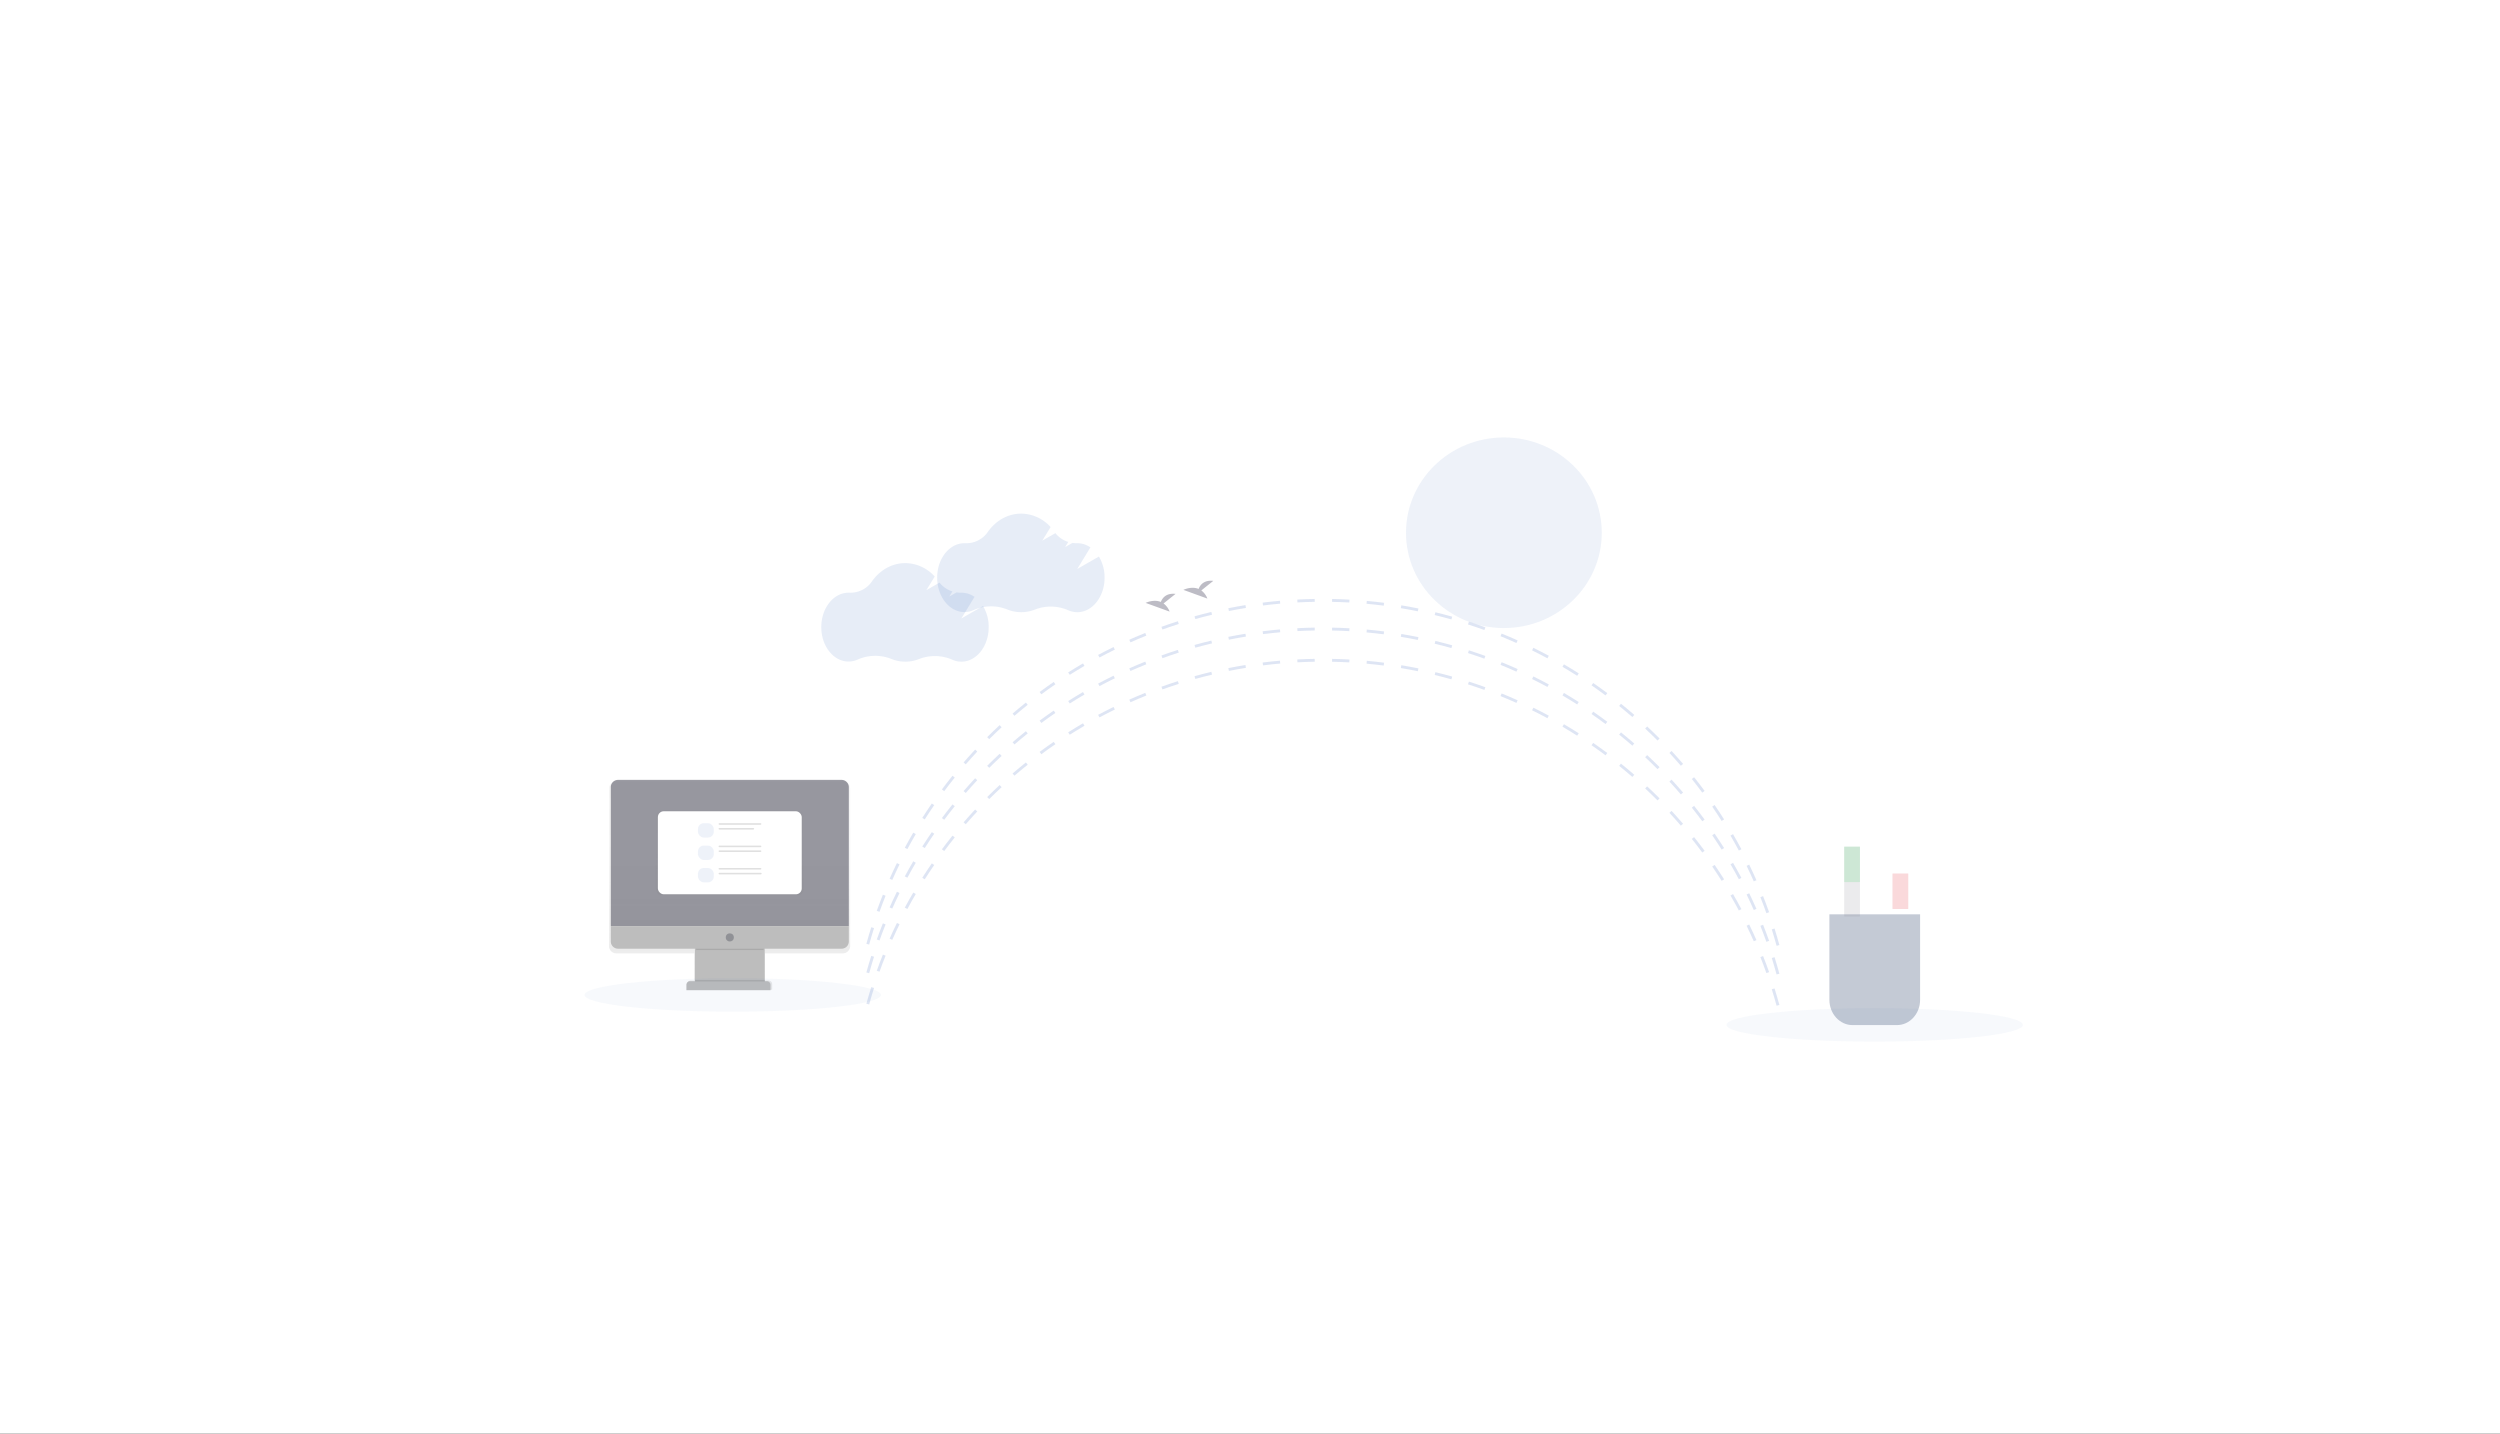 <svg xmlns="http://www.w3.org/2000/svg" xmlns:xlink="http://www.w3.org/1999/xlink" width="1920" height="1101" viewBox="0 0 1920 1101"><rect x="0" y="0" width="1920" height="1101" fill="#333333" stroke="none"/><defs><linearGradient id="a" x1="0.5" y1="1" x2="0.5" gradientUnits="objectBoundingBox"><stop offset="0" stop-color="gray" stop-opacity="0.251"/><stop offset="0.54" stop-color="gray" stop-opacity="0.122"/><stop offset="1" stop-color="gray" stop-opacity="0.102"/></linearGradient><clipPath id="d"><rect width="1920" height="1101"/></clipPath></defs><g id="c" clip-path="url(#d)"><rect width="1920" height="1101" fill="#fff"/><g transform="translate(-692 471.954)"><g transform="translate(1159.72 128.04)" opacity="0.7"><path d="M509.6,199H335.6a5.65,5.65,0,0,0-5.6,5.692V325.508a5.65,5.65,0,0,0,5.6,5.692h59.842v20.855h-2.728a2.865,2.865,0,0,0-2.842,2.888v4.184h65.45v-4.184a2.865,2.865,0,0,0-2.842-2.888h-2.567v-.18h-.175V331.2H509.6a5.651,5.651,0,0,0,5.6-5.692V204.692A5.65,5.65,0,0,0,509.6,199Z" transform="translate(-330 -199)" fill="url(#a)"/></g><rect width="53.602" height="31.892" transform="translate(1225.692 254.569)" fill="#bdbdbd"/><g transform="translate(1225.52 253.182)" opacity="0.1"><path d="M522.727,570.507h51.6c.622-2.728,1.12-4.507,1.12-4.507H521.5S522.053,567.771,522.727,570.507Z" transform="translate(-521.5 -566)"/></g><path d="M225.252,3H396.985a5.557,5.557,0,0,1,5.532,5.581V115.316H219.72V8.581A5.557,5.557,0,0,1,225.252,3Z" transform="translate(941.374 124)" fill="rgba(83,84,97,0.58)"/><path d="M511.265,543.333H339.532A5.557,5.557,0,0,1,334,537.752V526H516.8v11.752A5.557,5.557,0,0,1,511.265,543.333Z" transform="translate(827.094 -286.684)" fill="#bdbdbd"/><ellipse cx="3.092" cy="3.12" rx="3.092" ry="3.12" transform="translate(1249.4 244.862)" fill="rgba(83,84,97,0.42)"/><path d="M394.527,436H453.51a2.82,2.82,0,0,1,2.807,2.832v4.1h-64.6v-4.1A2.82,2.82,0,0,1,394.527,436Z" transform="translate(827.443 -154.392)" fill="#bdbdbd"/><g transform="translate(1195.798 150.614)" opacity="0.5"><rect width="113.389" height="65.088" rx="4.5" transform="translate(0 0)" fill="url(#a)"/></g><rect width="110.482" height="63.771" rx="4.5" transform="translate(1197.252 151.092)" fill="#fff"/><g transform="translate(1228.028 160.248)" opacity="0.5"><rect width="12.177" height="11.058" rx="4.5" transform="translate(0)" fill="rgba(15,71,175,0.14)"/></g><rect width="32.879" height="1.227" rx="0.614" transform="translate(1243.858 160.248)" fill="#e0e0e0"/><rect width="27.33" height="1.227" rx="0.614" transform="translate(1243.858 163.936)" fill="#e0e0e0"/><g transform="translate(1228.028 177.449)" opacity="0.5"><rect width="12.177" height="11.058" rx="4.5" transform="translate(0 0)" fill="rgba(15,71,175,0.14)"/></g><rect width="32.879" height="1.227" rx="0.614" transform="translate(1243.858 177.449)" fill="#e0e0e0"/><rect width="32.879" height="1.227" rx="0.614" transform="translate(1243.858 181.134)" fill="#e0e0e0"/><g transform="translate(1228.028 194.65)" opacity="0.5"><rect width="12.177" height="11.058" rx="4.5" transform="translate(0)" fill="rgba(15,71,175,0.14)"/></g><rect width="32.879" height="1.227" rx="0.614" transform="translate(1243.858 194.65)" fill="#e0e0e0"/><rect width="33.099" height="1.227" rx="0.614" transform="translate(1243.858 198.335)" fill="#e0e0e0"/><g transform="translate(1225.864 280.741)" opacity="0.1"><rect width="53.602" height="1.04" transform="translate(0)"/></g></g><ellipse cx="113.823" cy="12.86" rx="113.823" ry="12.86" transform="translate(448.937 751.251)" fill="rgba(15,71,175,0.34)" opacity="0.1"/><path d="M529.086,267.73l-16.624,9.513,10.09-16.56a17.469,17.469,0,0,0-10.042-3.229h-.29a20.063,20.063,0,0,1-3.436-.24l-5.638,3.229,2.42-3.971a20,20,0,0,1-9.873-6.742l-10.09,5.76,6.388-10.429a30.719,30.719,0,0,0-22.6-10.32c-10.5,0-19.842,5.629-25.867,14.4a19.965,19.965,0,0,1-17.108,8.313h-.557c-11.591,0-20.979,11.826-20.979,26.444s9.389,26.444,20.979,26.444a17.107,17.107,0,0,0,7.259-1.658,33.252,33.252,0,0,1,25.359-.436,28.579,28.579,0,0,0,21.584.131,33.365,33.365,0,0,1,25.165.436,17.067,17.067,0,0,0,7.259,1.615c11.566,0,20.955-11.848,20.955-26.444a30.833,30.833,0,0,0-4.354-16.256Z" transform="translate(225.87 197.729)" fill="#0f47af" opacity="0.1"/><path d="M529.086,267.73l-16.624,9.513,10.09-16.56a17.469,17.469,0,0,0-10.042-3.229h-.29a20.063,20.063,0,0,1-3.436-.24l-5.638,3.229,2.42-3.971a20,20,0,0,1-9.873-6.742l-10.09,5.76,6.388-10.429a30.719,30.719,0,0,0-22.6-10.32c-10.5,0-19.842,5.629-25.867,14.4a19.965,19.965,0,0,1-17.108,8.313h-.557c-11.591,0-20.979,11.826-20.979,26.444s9.389,26.444,20.979,26.444a17.107,17.107,0,0,0,7.259-1.658,33.252,33.252,0,0,1,25.359-.436,28.579,28.579,0,0,0,21.584.131,33.365,33.365,0,0,1,25.165.436,17.067,17.067,0,0,0,7.259,1.615c11.566,0,20.955-11.848,20.955-26.444a30.833,30.833,0,0,0-4.354-16.256Z" transform="translate(314.87 159.729)" fill="#0f47af" opacity="0.1"/><g transform="translate(1404.98 650.21)"><rect width="12.113" height="27.248" transform="translate(11.356)" fill="rgba(7,137,48,0.2)"/><rect width="12.113" height="27.248" transform="translate(48.452 20.642)" fill="rgba(218,18,26,0.16)"/><path d="M821.72,352h69.65v65.642c0,10.716-7.965,19.4-17.791,19.4H839.511c-9.826,0-17.791-8.687-17.791-19.4Z" transform="translate(-821.72 -299.982)" fill="rgba(195,201,212,0.98)"/></g><ellipse cx="113.823" cy="12.86" rx="113.823" ry="12.86" transform="translate(1325.937 774.251)" fill="rgba(15,71,175,0.34)" opacity="0.1"/><path d="M690.674,326.062l9.206-7.363c-7.151-.789-10.09,3.111-11.292,6.2-5.587-2.32-11.669.72-11.669.72l18.419,6.687a13.938,13.938,0,0,0-4.663-6.243Z" transform="translate(202.931 137.404)" fill="rgba(63,61,86,0.34)"/><path d="M690.674,326.062l9.206-7.363c-7.151-.789-10.09,3.111-11.292,6.2-5.587-2.32-11.669.72-11.669.72l18.419,6.687a13.938,13.938,0,0,0-4.663-6.243Z" transform="translate(231.931 127.404)" fill="rgba(63,61,86,0.34)"/><path d="M0,0H12.113V26.4H0Z" transform="translate(1416.336 677.458)" fill="rgba(135,136,150,0.17)"/><ellipse cx="75.171" cy="73.195" rx="75.171" ry="73.195" transform="translate(1079.809 335.958)" fill="#c4d2eb" opacity="0.3"/><path d="M856.709,324.9c-1.142-4.2-2.383-8.447-3.684-12.615l2.128-.652c1.31,4.193,2.558,8.464,3.708,12.693Zm-696.889-.96-2.15-.579c1.166-4.242,2.43-8.524,3.758-12.729l2.127.658c-1.32,4.178-2.576,8.435-3.735,12.65Zm689.059-24.1c-1.459-4.119-3.009-8.256-4.611-12.294l2.074-.806c1.611,4.063,3.173,8.226,4.639,12.371ZM167.76,298.79l-2.1-.736c1.484-4.15,3.065-8.326,4.7-12.411l2.071.812c-1.625,4.06-3.2,8.211-4.67,12.334ZM839.2,275.426c-1.754-3.987-3.61-8-5.516-11.93l2.008-.955c1.918,3.954,3.786,7.993,5.551,12ZM177.559,274.3l-2.04-.889c1.789-4.025,3.677-8.071,5.613-12.026l2.005.962c-1.923,3.93-3.8,7.952-5.577,11.952Zm650.163-22.533c-2.054-3.861-4.2-7.73-6.393-11.5l1.932-1.1c2.2,3.794,4.366,7.687,6.432,11.572ZM189.16,250.614l-1.968-1.035c2.085-3.885,4.27-7.781,6.493-11.579l1.928,1.106C193.4,242.881,191.231,246.753,189.16,250.614Zm625.353-21.607c-2.329-3.7-4.763-7.4-7.231-11.01l1.845-1.237c2.484,3.634,4.932,7.361,7.276,11.078Zm-612.024-1.163-1.885-1.175c2.364-3.716,4.831-7.44,7.333-11.07l1.841,1.243c-2.488,3.608-4.94,7.309-7.289,11Zm597.156-20.589c-2.586-3.5-5.287-7.022-8.029-10.46l1.749-1.367c2.758,3.459,5.476,7,8.079,10.525Zm-582.176-1.141-1.793-1.31c2.637-3.539,5.372-7.073,8.131-10.5l1.743,1.373c-2.743,3.41-5.462,6.923-8.082,10.441ZM783.2,186.632c-2.853-3.321-5.807-6.637-8.783-9.854l1.643-1.49c2.994,3.237,5.967,6.573,8.837,9.914Zm-549.19-1.1-1.692-1.436c2.884-3.33,5.873-6.656,8.883-9.884l1.637,1.5c-2.992,3.21-5.962,6.514-8.829,9.824Zm531.263-18.288c-3.1-3.112-6.291-6.206-9.491-9.195l1.53-1.6c3.219,3.008,6.432,6.12,9.548,9.252Zm-513.25-1.031-1.581-1.554c3.129-3.119,6.354-6.219,9.586-9.212l1.522,1.611c-3.213,2.975-6.418,6.055-9.527,9.156ZM745.954,149.2c-3.315-2.878-6.729-5.733-10.146-8.487l1.406-1.71c3.439,2.77,6.874,5.643,10.209,8.538Zm-474.545-.95-1.462-1.665c3.348-2.882,6.792-5.739,10.238-8.492l1.4,1.717c-3.424,2.736-6.848,5.576-10.176,8.439ZM725.351,132.6c-3.512-2.625-7.129-5.226-10.75-7.73l1.275-1.808c3.645,2.52,7.284,5.137,10.818,7.777Zm-433.29-.854-1.335-1.766c3.553-2.632,7.2-5.232,10.834-7.725l1.269,1.814c-3.614,2.482-7.237,5.065-10.768,7.682ZM703.569,117.54c-3.706-2.367-7.508-4.7-11.3-6.93l1.138-1.9c3.815,2.245,7.641,4.591,11.369,6.973Zm-389.7-.746-1.2-1.858c3.733-2.365,7.56-4.691,11.372-6.916l1.132,1.9c-3.79,2.21-7.593,4.523-11.3,6.873Zm366.845-12.7c-3.863-2.087-7.83-4.136-11.788-6.089l.994-1.974c3.982,1.965,7.974,4.026,11.861,6.127Zm-343.995-.631-1.06-1.941c3.895-2.084,7.882-4.125,11.85-6.066l.987,1.978c-3.944,1.929-7.907,3.957-11.777,6.029Zm320.2-11.113c-4.011-1.8-8.121-3.552-12.215-5.21l.843-2.042c4.12,1.668,8.255,3.432,12.292,5.243ZM360.49,91.843l-.912-2.012c4.032-1.791,8.158-3.535,12.263-5.182l.837,2.044c-4.081,1.637-8.182,3.37-12.188,5.15ZM632.3,82.382c-4.152-1.5-8.384-2.952-12.579-4.3l.689-2.1c4.221,1.358,8.479,2.814,12.657,4.328Zm-247.251-.389-.759-2.073c4.16-1.5,8.4-2.93,12.609-4.269l.682,2.1c-4.18,1.33-8.4,2.757-12.531,4.242Zm221.936-7.749c-4.242-1.193-8.562-2.323-12.837-3.358l.529-2.142c4.3,1.041,8.649,2.178,12.918,3.378Zm-196.691-.282-.6-2.124c4.264-1.185,8.613-2.309,12.927-3.341l.523,2.145c-4.292,1.025-8.615,2.142-12.852,3.32ZM581.191,68c-4.315-.878-8.706-1.688-13.053-2.408l.368-2.176c4.373.724,8.792,1.54,13.133,2.423ZM436.1,67.794l-.442-2.162c4.35-.872,8.771-1.674,13.14-2.385l.361,2.177c-4.343.706-8.737,1.5-13.061,2.37ZM555,63.663c-4.378-.562-8.818-1.049-13.2-1.45l.205-2.2c4.406.4,8.873.894,13.277,1.459Zm-92.7-.131-.28-2.189c4.39-.551,8.859-1.029,13.281-1.422l.2,2.2c-4.4.39-8.838.866-13.2,1.413Zm66.265-2.291c-4.391-.243-8.855-.409-13.268-.493l.044-2.206c4.439.086,8.931.253,13.349.5Zm-39.821-.057-.117-2.2c4.424-.232,8.917-.386,13.352-.459l.037,2.206c-4.408.069-8.873.223-13.27.453Z" transform="translate(507.703 401.477)" fill="rgba(15,71,175,0.14)"/><path d="M856.709,324.9c-1.142-4.2-2.383-8.447-3.684-12.615l2.128-.652c1.31,4.193,2.558,8.464,3.708,12.693Zm-696.889-.96-2.15-.579c1.166-4.242,2.43-8.524,3.758-12.729l2.127.658c-1.32,4.178-2.576,8.435-3.735,12.65Zm689.059-24.1c-1.459-4.119-3.009-8.256-4.611-12.294l2.074-.806c1.611,4.063,3.173,8.226,4.639,12.371ZM167.76,298.79l-2.1-.736c1.484-4.15,3.065-8.326,4.7-12.411l2.071.812c-1.625,4.06-3.2,8.211-4.67,12.334ZM839.2,275.426c-1.754-3.987-3.61-8-5.516-11.93l2.008-.955c1.918,3.954,3.786,7.993,5.551,12ZM177.559,274.3l-2.04-.889c1.789-4.025,3.677-8.071,5.613-12.026l2.005.962c-1.923,3.93-3.8,7.952-5.577,11.952Zm650.163-22.533c-2.054-3.861-4.2-7.73-6.393-11.5l1.932-1.1c2.2,3.794,4.366,7.687,6.432,11.572ZM189.16,250.614l-1.968-1.035c2.085-3.885,4.27-7.781,6.493-11.579l1.928,1.106C193.4,242.881,191.231,246.753,189.16,250.614Zm625.353-21.607c-2.329-3.7-4.763-7.4-7.231-11.01l1.845-1.237c2.484,3.634,4.932,7.361,7.276,11.078Zm-612.024-1.163-1.885-1.175c2.364-3.716,4.831-7.44,7.333-11.07l1.841,1.243c-2.488,3.608-4.94,7.309-7.289,11Zm597.156-20.589c-2.586-3.5-5.287-7.022-8.029-10.46l1.749-1.367c2.758,3.459,5.476,7,8.079,10.525Zm-582.176-1.141-1.793-1.31c2.637-3.539,5.372-7.073,8.131-10.5l1.743,1.373c-2.743,3.41-5.462,6.923-8.082,10.441ZM783.2,186.632c-2.853-3.321-5.807-6.637-8.783-9.854l1.643-1.49c2.994,3.237,5.967,6.573,8.837,9.914Zm-549.19-1.1-1.692-1.436c2.884-3.33,5.873-6.656,8.883-9.884l1.637,1.5c-2.992,3.21-5.962,6.514-8.829,9.824Zm531.263-18.288c-3.1-3.112-6.291-6.206-9.491-9.195l1.53-1.6c3.219,3.008,6.432,6.12,9.548,9.252Zm-513.25-1.031-1.581-1.554c3.129-3.119,6.354-6.219,9.586-9.212l1.522,1.611c-3.213,2.975-6.418,6.055-9.527,9.156ZM745.954,149.2c-3.315-2.878-6.729-5.733-10.146-8.487l1.406-1.71c3.439,2.77,6.874,5.643,10.209,8.538Zm-474.545-.95-1.462-1.665c3.348-2.882,6.792-5.739,10.238-8.492l1.4,1.717c-3.424,2.736-6.848,5.576-10.176,8.439ZM725.351,132.6c-3.512-2.625-7.129-5.226-10.75-7.73l1.275-1.808c3.645,2.52,7.284,5.137,10.818,7.777Zm-433.29-.854-1.335-1.766c3.553-2.632,7.2-5.232,10.834-7.725l1.269,1.814c-3.614,2.482-7.237,5.065-10.768,7.682ZM703.569,117.54c-3.706-2.367-7.508-4.7-11.3-6.93l1.138-1.9c3.815,2.245,7.641,4.591,11.369,6.973Zm-389.7-.746-1.2-1.858c3.733-2.365,7.56-4.691,11.372-6.916l1.132,1.9c-3.79,2.21-7.593,4.523-11.3,6.873Zm366.845-12.7c-3.863-2.087-7.83-4.136-11.788-6.089l.994-1.974c3.982,1.965,7.974,4.026,11.861,6.127Zm-343.995-.631-1.06-1.941c3.895-2.084,7.882-4.125,11.85-6.066l.987,1.978c-3.944,1.929-7.907,3.957-11.777,6.029Zm320.2-11.113c-4.011-1.8-8.121-3.552-12.215-5.21l.843-2.042c4.12,1.668,8.255,3.432,12.292,5.243ZM360.49,91.843l-.912-2.012c4.032-1.791,8.158-3.535,12.263-5.182l.837,2.044c-4.081,1.637-8.182,3.37-12.188,5.15ZM632.3,82.382c-4.152-1.5-8.384-2.952-12.579-4.3l.689-2.1c4.221,1.358,8.479,2.814,12.657,4.328Zm-247.251-.389-.759-2.073c4.16-1.5,8.4-2.93,12.609-4.269l.682,2.1c-4.18,1.33-8.4,2.757-12.531,4.242Zm221.936-7.749c-4.242-1.193-8.562-2.323-12.837-3.358l.529-2.142c4.3,1.041,8.649,2.178,12.918,3.378Zm-196.691-.282-.6-2.124c4.264-1.185,8.613-2.309,12.927-3.341l.523,2.145c-4.292,1.025-8.615,2.142-12.852,3.32ZM581.191,68c-4.315-.878-8.706-1.688-13.053-2.408l.368-2.176c4.373.724,8.792,1.54,13.133,2.423ZM436.1,67.794l-.442-2.162c4.35-.872,8.771-1.674,13.14-2.385l.361,2.177c-4.343.706-8.737,1.5-13.061,2.37ZM555,63.663c-4.378-.562-8.818-1.049-13.2-1.45l.205-2.2c4.406.4,8.873.894,13.277,1.459Zm-92.7-.131-.28-2.189c4.39-.551,8.859-1.029,13.281-1.422l.2,2.2c-4.4.39-8.838.866-13.2,1.413Zm66.265-2.291c-4.391-.243-8.855-.409-13.268-.493l.044-2.206c4.439.086,8.931.253,13.349.5Zm-39.821-.057-.117-2.2c4.424-.232,8.917-.386,13.352-.459l.037,2.206c-4.408.069-8.873.223-13.27.453Z" transform="translate(507.703 423.477)" fill="rgba(15,71,175,0.14)"/><path d="M856.709,324.9c-1.142-4.2-2.383-8.447-3.684-12.615l2.128-.652c1.31,4.193,2.558,8.464,3.708,12.693Zm-696.889-.96-2.15-.579c1.166-4.242,2.43-8.524,3.758-12.729l2.127.658c-1.32,4.178-2.576,8.435-3.735,12.65Zm689.059-24.1c-1.459-4.119-3.009-8.256-4.611-12.294l2.074-.806c1.611,4.063,3.173,8.226,4.639,12.371ZM167.76,298.79l-2.1-.736c1.484-4.15,3.065-8.326,4.7-12.411l2.071.812c-1.625,4.06-3.2,8.211-4.67,12.334ZM839.2,275.426c-1.754-3.987-3.61-8-5.516-11.93l2.008-.955c1.918,3.954,3.786,7.993,5.551,12ZM177.559,274.3l-2.04-.889c1.789-4.025,3.677-8.071,5.613-12.026l2.005.962c-1.923,3.93-3.8,7.952-5.577,11.952Zm650.163-22.533c-2.054-3.861-4.2-7.73-6.393-11.5l1.932-1.1c2.2,3.794,4.366,7.687,6.432,11.572ZM189.16,250.614l-1.968-1.035c2.085-3.885,4.27-7.781,6.493-11.579l1.928,1.106C193.4,242.881,191.231,246.753,189.16,250.614Zm625.353-21.607c-2.329-3.7-4.763-7.4-7.231-11.01l1.845-1.237c2.484,3.634,4.932,7.361,7.276,11.078Zm-612.024-1.163-1.885-1.175c2.364-3.716,4.831-7.44,7.333-11.07l1.841,1.243c-2.488,3.608-4.94,7.309-7.289,11Zm597.156-20.589c-2.586-3.5-5.287-7.022-8.029-10.46l1.749-1.367c2.758,3.459,5.476,7,8.079,10.525Zm-582.176-1.141-1.793-1.31c2.637-3.539,5.372-7.073,8.131-10.5l1.743,1.373c-2.743,3.41-5.462,6.923-8.082,10.441ZM783.2,186.632c-2.853-3.321-5.807-6.637-8.783-9.854l1.643-1.49c2.994,3.237,5.967,6.573,8.837,9.914Zm-549.19-1.1-1.692-1.436c2.884-3.33,5.873-6.656,8.883-9.884l1.637,1.5c-2.992,3.21-5.962,6.514-8.829,9.824Zm531.263-18.288c-3.1-3.112-6.291-6.206-9.491-9.195l1.53-1.6c3.219,3.008,6.432,6.12,9.548,9.252Zm-513.25-1.031-1.581-1.554c3.129-3.119,6.354-6.219,9.586-9.212l1.522,1.611c-3.213,2.975-6.418,6.055-9.527,9.156ZM745.954,149.2c-3.315-2.878-6.729-5.733-10.146-8.487l1.406-1.71c3.439,2.77,6.874,5.643,10.209,8.538Zm-474.545-.95-1.462-1.665c3.348-2.882,6.792-5.739,10.238-8.492l1.4,1.717c-3.424,2.736-6.848,5.576-10.176,8.439ZM725.351,132.6c-3.512-2.625-7.129-5.226-10.75-7.73l1.275-1.808c3.645,2.52,7.284,5.137,10.818,7.777Zm-433.29-.854-1.335-1.766c3.553-2.632,7.2-5.232,10.834-7.725l1.269,1.814c-3.614,2.482-7.237,5.065-10.768,7.682ZM703.569,117.54c-3.706-2.367-7.508-4.7-11.3-6.93l1.138-1.9c3.815,2.245,7.641,4.591,11.369,6.973Zm-389.7-.746-1.2-1.858c3.733-2.365,7.56-4.691,11.372-6.916l1.132,1.9c-3.79,2.21-7.593,4.523-11.3,6.873Zm366.845-12.7c-3.863-2.087-7.83-4.136-11.788-6.089l.994-1.974c3.982,1.965,7.974,4.026,11.861,6.127Zm-343.995-.631-1.06-1.941c3.895-2.084,7.882-4.125,11.85-6.066l.987,1.978c-3.944,1.929-7.907,3.957-11.777,6.029Zm320.2-11.113c-4.011-1.8-8.121-3.552-12.215-5.21l.843-2.042c4.12,1.668,8.255,3.432,12.292,5.243ZM360.49,91.843l-.912-2.012c4.032-1.791,8.158-3.535,12.263-5.182l.837,2.044c-4.081,1.637-8.182,3.37-12.188,5.15ZM632.3,82.382c-4.152-1.5-8.384-2.952-12.579-4.3l.689-2.1c4.221,1.358,8.479,2.814,12.657,4.328Zm-247.251-.389-.759-2.073c4.16-1.5,8.4-2.93,12.609-4.269l.682,2.1c-4.18,1.33-8.4,2.757-12.531,4.242Zm221.936-7.749c-4.242-1.193-8.562-2.323-12.837-3.358l.529-2.142c4.3,1.041,8.649,2.178,12.918,3.378Zm-196.691-.282-.6-2.124c4.264-1.185,8.613-2.309,12.927-3.341l.523,2.145c-4.292,1.025-8.615,2.142-12.852,3.32ZM581.191,68c-4.315-.878-8.706-1.688-13.053-2.408l.368-2.176c4.373.724,8.792,1.54,13.133,2.423ZM436.1,67.794l-.442-2.162c4.35-.872,8.771-1.674,13.14-2.385l.361,2.177c-4.343.706-8.737,1.5-13.061,2.37ZM555,63.663c-4.378-.562-8.818-1.049-13.2-1.45l.205-2.2c4.406.4,8.873.894,13.277,1.459Zm-92.7-.131-.28-2.189c4.39-.551,8.859-1.029,13.281-1.422l.2,2.2c-4.4.39-8.838.866-13.2,1.413Zm66.265-2.291c-4.391-.243-8.855-.409-13.268-.493l.044-2.206c4.439.086,8.931.253,13.349.5Zm-39.821-.057-.117-2.2c4.424-.232,8.917-.386,13.352-.459l.037,2.206c-4.408.069-8.873.223-13.27.453Z" transform="translate(507.703 447.477)" fill="rgba(15,71,175,0.14)"/></g></svg>